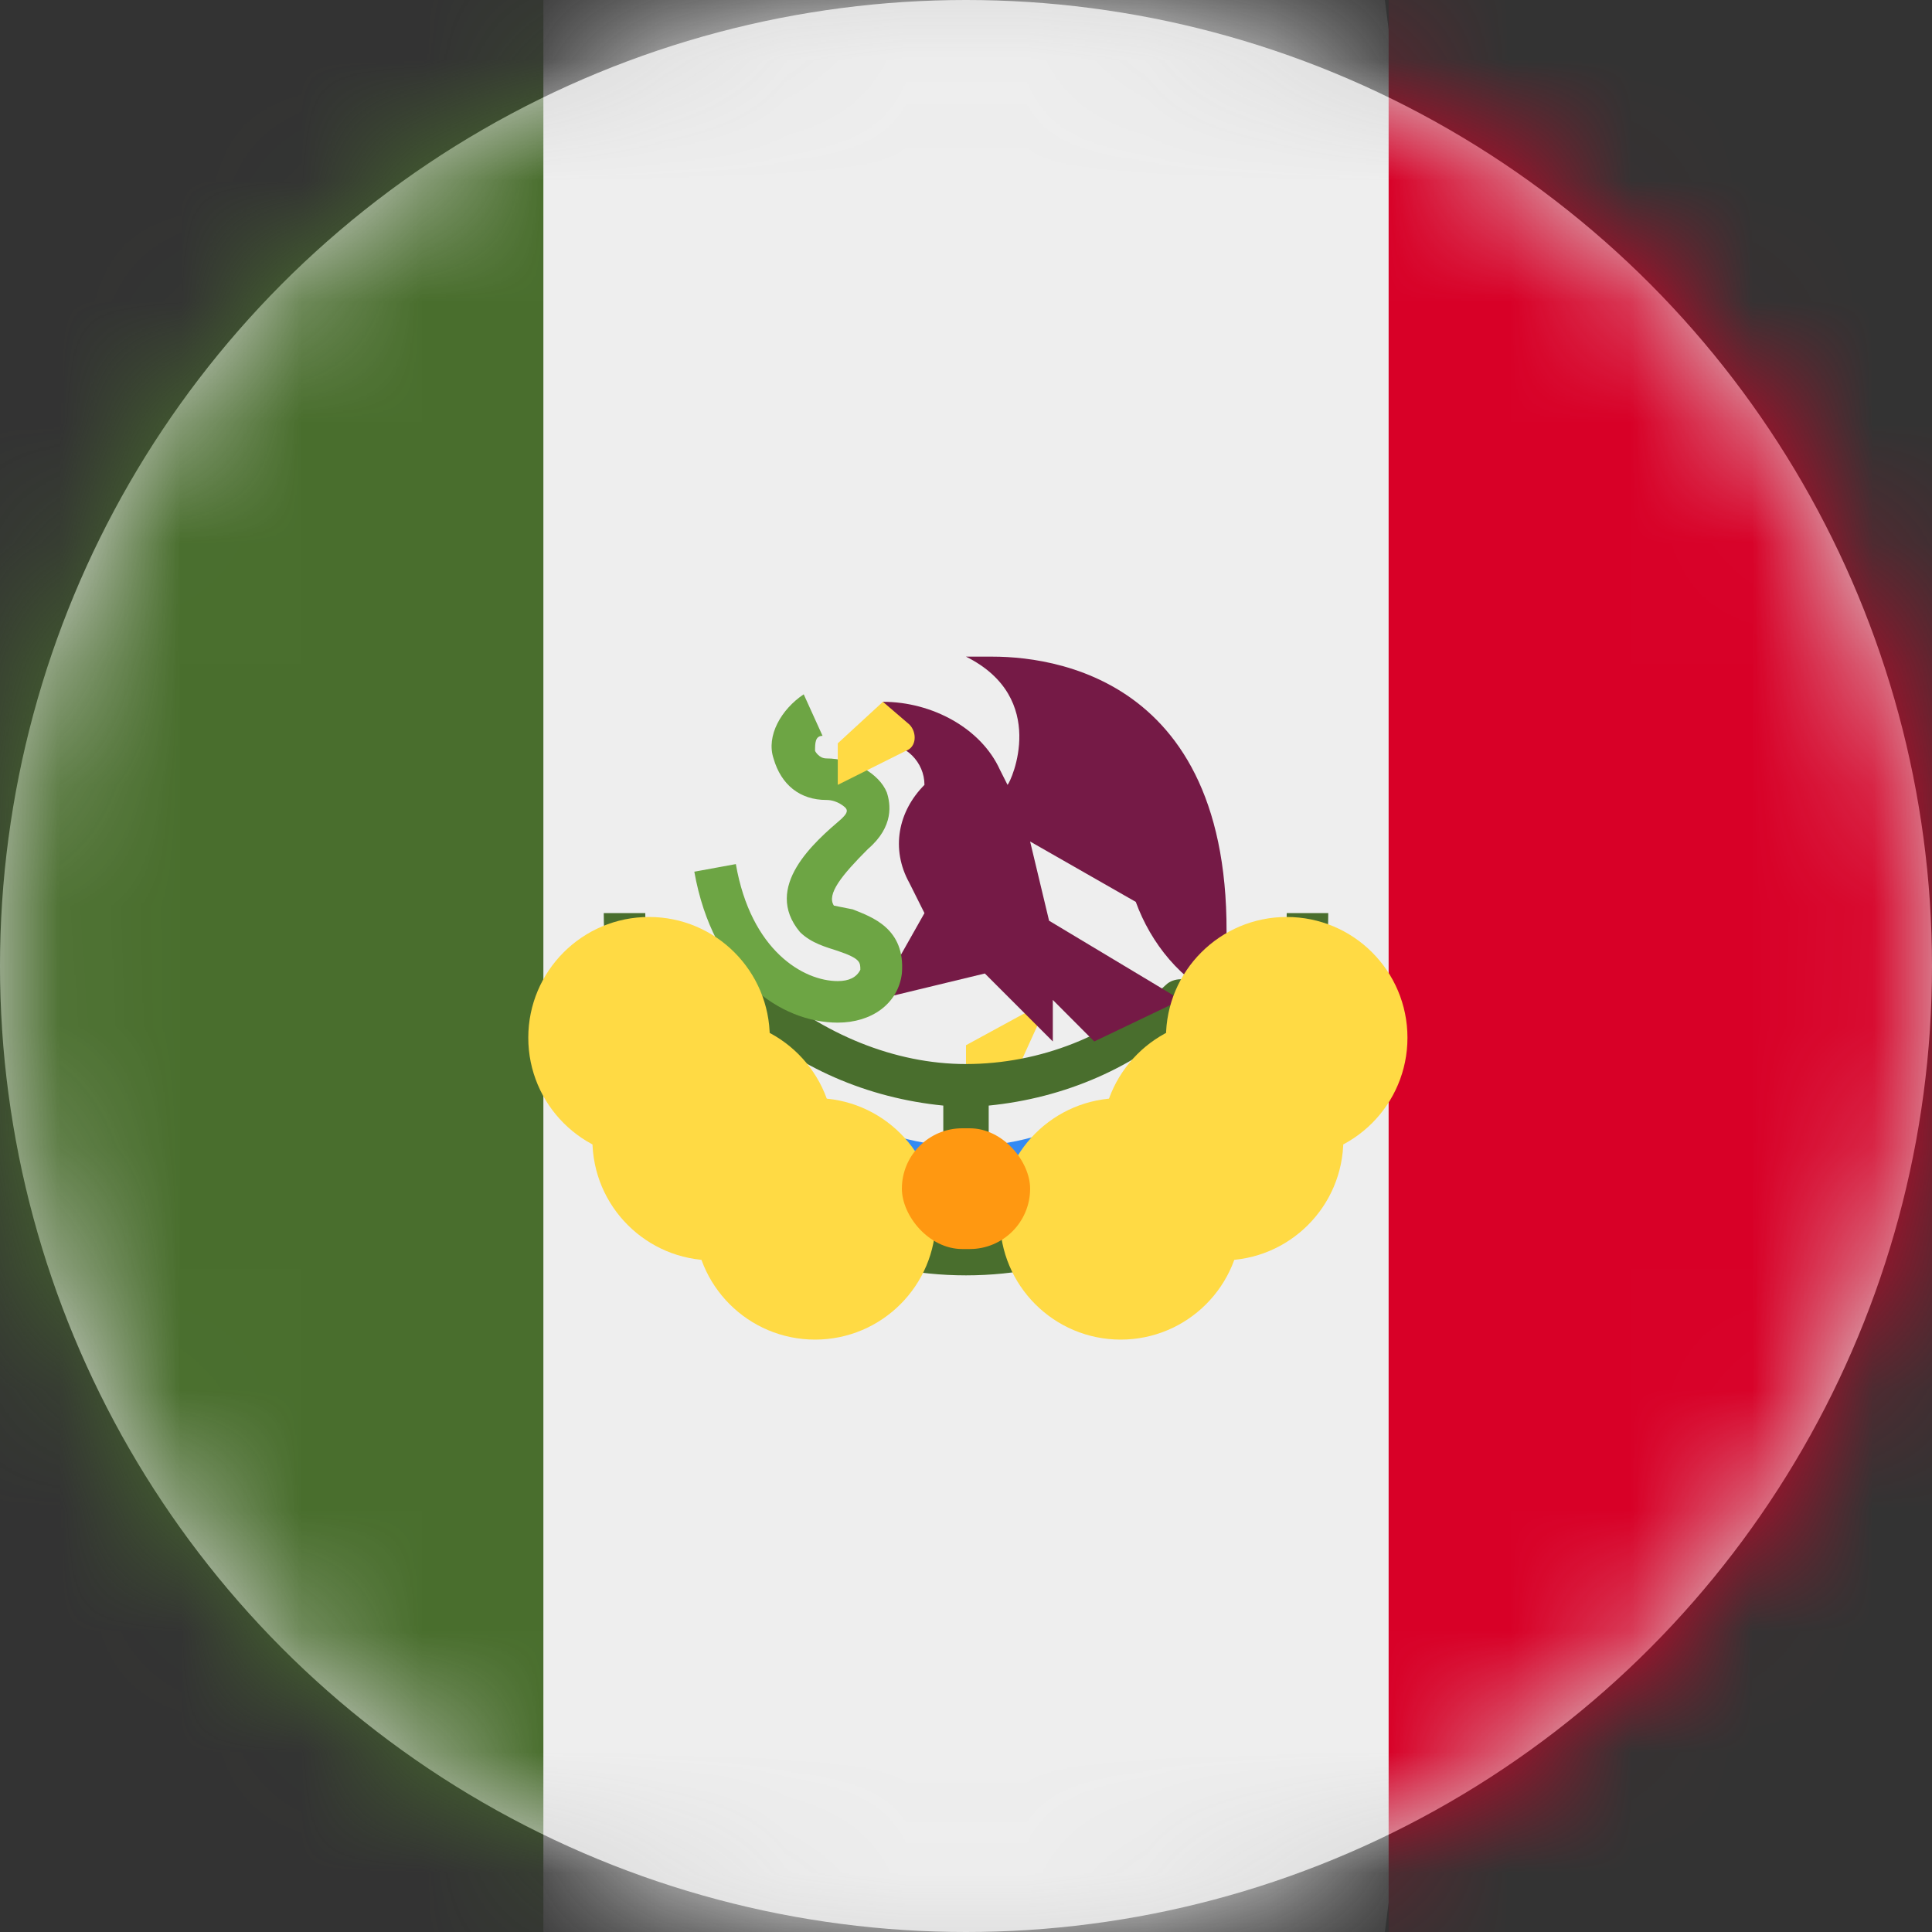 <?xml version="1.0" encoding="UTF-8"?>
<svg width="16px" height="16px" viewBox="0 0 16 16" version="1.1" xmlns="http://www.w3.org/2000/svg" xmlns:xlink="http://www.w3.org/1999/xlink">
    <rect x="0" y="0" width="16" height="16" fill="#333333" stroke="none"/>
    <title>mx_flag_16px</title>
    <defs>
        <circle id="path-1" cx="8" cy="8" r="8"></circle>
    </defs>
    <g id="Design-System" stroke="none" stroke-width="1" fill="none" fill-rule="evenodd">
        <g id="Flags-16x16" transform="translate(-451, -1105)">
            <g id="flag" transform="translate(451, 1105)">
                <mask id="mask-2" fill="white">
                    <use xlink:href="#path-1"></use>
                </mask>
                <use id="Mask" fill="#D8D8D8" xlink:href="#path-1"></use>
                <g id="mx" mask="url(#mask-2)" fill-rule="nonzero">
                    <polygon id="Path" fill="#EEEEEE" points="4.5 0 11.469 0 12.5 8 11.469 16 4.5 16 3.5 8"></polygon>
                    <polygon id="Path" fill="#496E2D" points="0 0 4.5 0 4.5 16 0 16"></polygon>
                    <polygon id="Path" fill="#D80027" points="11.5 0 16 0 16 16 11.5 16"></polygon>
                    <polygon id="Path" fill="#FFDA44" points="8 8.656 8 8.969 8.375 8.969 8.688 8.281"></polygon>
                    <path d="M5,7.562 C5,9.219 6.343,10.562 8,10.562 C9.657,10.562 11,9.219 11,7.562 L10.656,7.562 C10.656,9.03 9.467,10.219 8,10.219 C6.533,10.219 5.344,9.03 5.344,7.562 L5,7.562 Z M6.219,8.094 L6.094,8.156 C6.031,8.219 6.031,8.344 6.125,8.406 C6.594,8.844 7.188,9.094 7.812,9.156 L7.812,9.688 L8.188,9.688 L8.188,9.156 C8.812,9.094 9.406,8.844 9.875,8.406 C9.969,8.344 9.969,8.219 9.906,8.156 C9.844,8.094 9.719,8.094 9.656,8.156 C9.207,8.576 8.615,8.811 8,8.812 C7.406,8.812 6.812,8.562 6.344,8.156 L6.219,8.094 Z" id="Shape" fill="#496E2D"></path>
                    <path d="M8,9.875 C7.562,9.875 7.125,9.719 6.75,9.469 L6.938,9.188 C7.562,9.594 8.438,9.594 9.062,9.188 L9.281,9.469 C8.906,9.719 8.469,9.875 8,9.875 Z" id="Path" fill="#338AF3"></path>
                    <path d="M8,5.438 C8.688,5.781 8.375,6.469 8.344,6.5 L8.281,6.375 C8.125,6.031 7.719,5.812 7.312,5.812 L7.312,6.156 C7.5,6.156 7.656,6.312 7.656,6.5 C7.438,6.719 7.375,7.031 7.531,7.312 L7.656,7.562 L7.25,8.281 L8.156,8.062 L8.719,8.625 L8.719,8.281 L9.062,8.625 L9.781,8.281 L8.688,7.625 L8.531,6.969 L9.406,7.469 C9.531,7.812 9.781,8.125 10.125,8.281 C10.406,5.688 8.812,5.438 8.219,5.438 L8,5.438 Z" id="Path" fill="#751A46"></path>
                    <path d="M6.938,8.469 C6.469,8.469 5.906,8.094 5.75,7.219 L6.094,7.156 C6.219,7.875 6.656,8.125 6.938,8.125 C7.031,8.125 7.094,8.094 7.125,8.031 C7.125,7.969 7.125,7.938 6.938,7.875 C6.844,7.844 6.719,7.812 6.625,7.719 C6.312,7.344 6.75,6.969 6.969,6.781 C7,6.75 7.031,6.719 7,6.688 C7,6.688 6.938,6.625 6.844,6.625 C6.625,6.625 6.469,6.5 6.406,6.281 C6.344,6.094 6.469,5.875 6.656,5.75 L6.812,6.094 C6.75,6.094 6.75,6.156 6.75,6.219 C6.75,6.219 6.781,6.281 6.844,6.281 C7.062,6.281 7.281,6.406 7.344,6.562 C7.375,6.656 7.406,6.844 7.188,7.031 C6.969,7.25 6.844,7.406 6.906,7.5 L7.062,7.531 C7.219,7.594 7.5,7.688 7.469,8.062 C7.438,8.312 7.219,8.469 6.938,8.469 L6.906,8.469 L6.938,8.469 Z" id="Path" fill="#6DA544"></path>
                    <path d="M7.312,5.812 L6.938,6.156 L6.938,6.5 L7.5,6.219 C7.594,6.188 7.594,6.062 7.531,6 L7.312,5.812 Z" id="Path" fill="#FFDA44"></path>
                    <circle id="Oval" fill="#FFDA44" cx="5.375" cy="8.594" r="1"></circle>
                    <circle id="Oval" fill="#FFDA44" cx="5.906" cy="9.438" r="1"></circle>
                    <circle id="Oval" fill="#FFDA44" cx="6.75" cy="10.094" r="1"></circle>
                    <circle id="Oval" fill="#FFDA44" cx="9.281" cy="10.094" r="1"></circle>
                    <circle id="Oval" fill="#FFDA44" cx="10.125" cy="9.438" r="1"></circle>
                    <circle id="Oval" fill="#FFDA44" cx="10.656" cy="8.594" r="1"></circle>
                    <rect id="Rectangle" fill="#FF9811" x="7.469" y="9.344" width="1.062" height="1" rx="0.5"></rect>
                </g>
            </g>
        </g>
    </g>
</svg>
